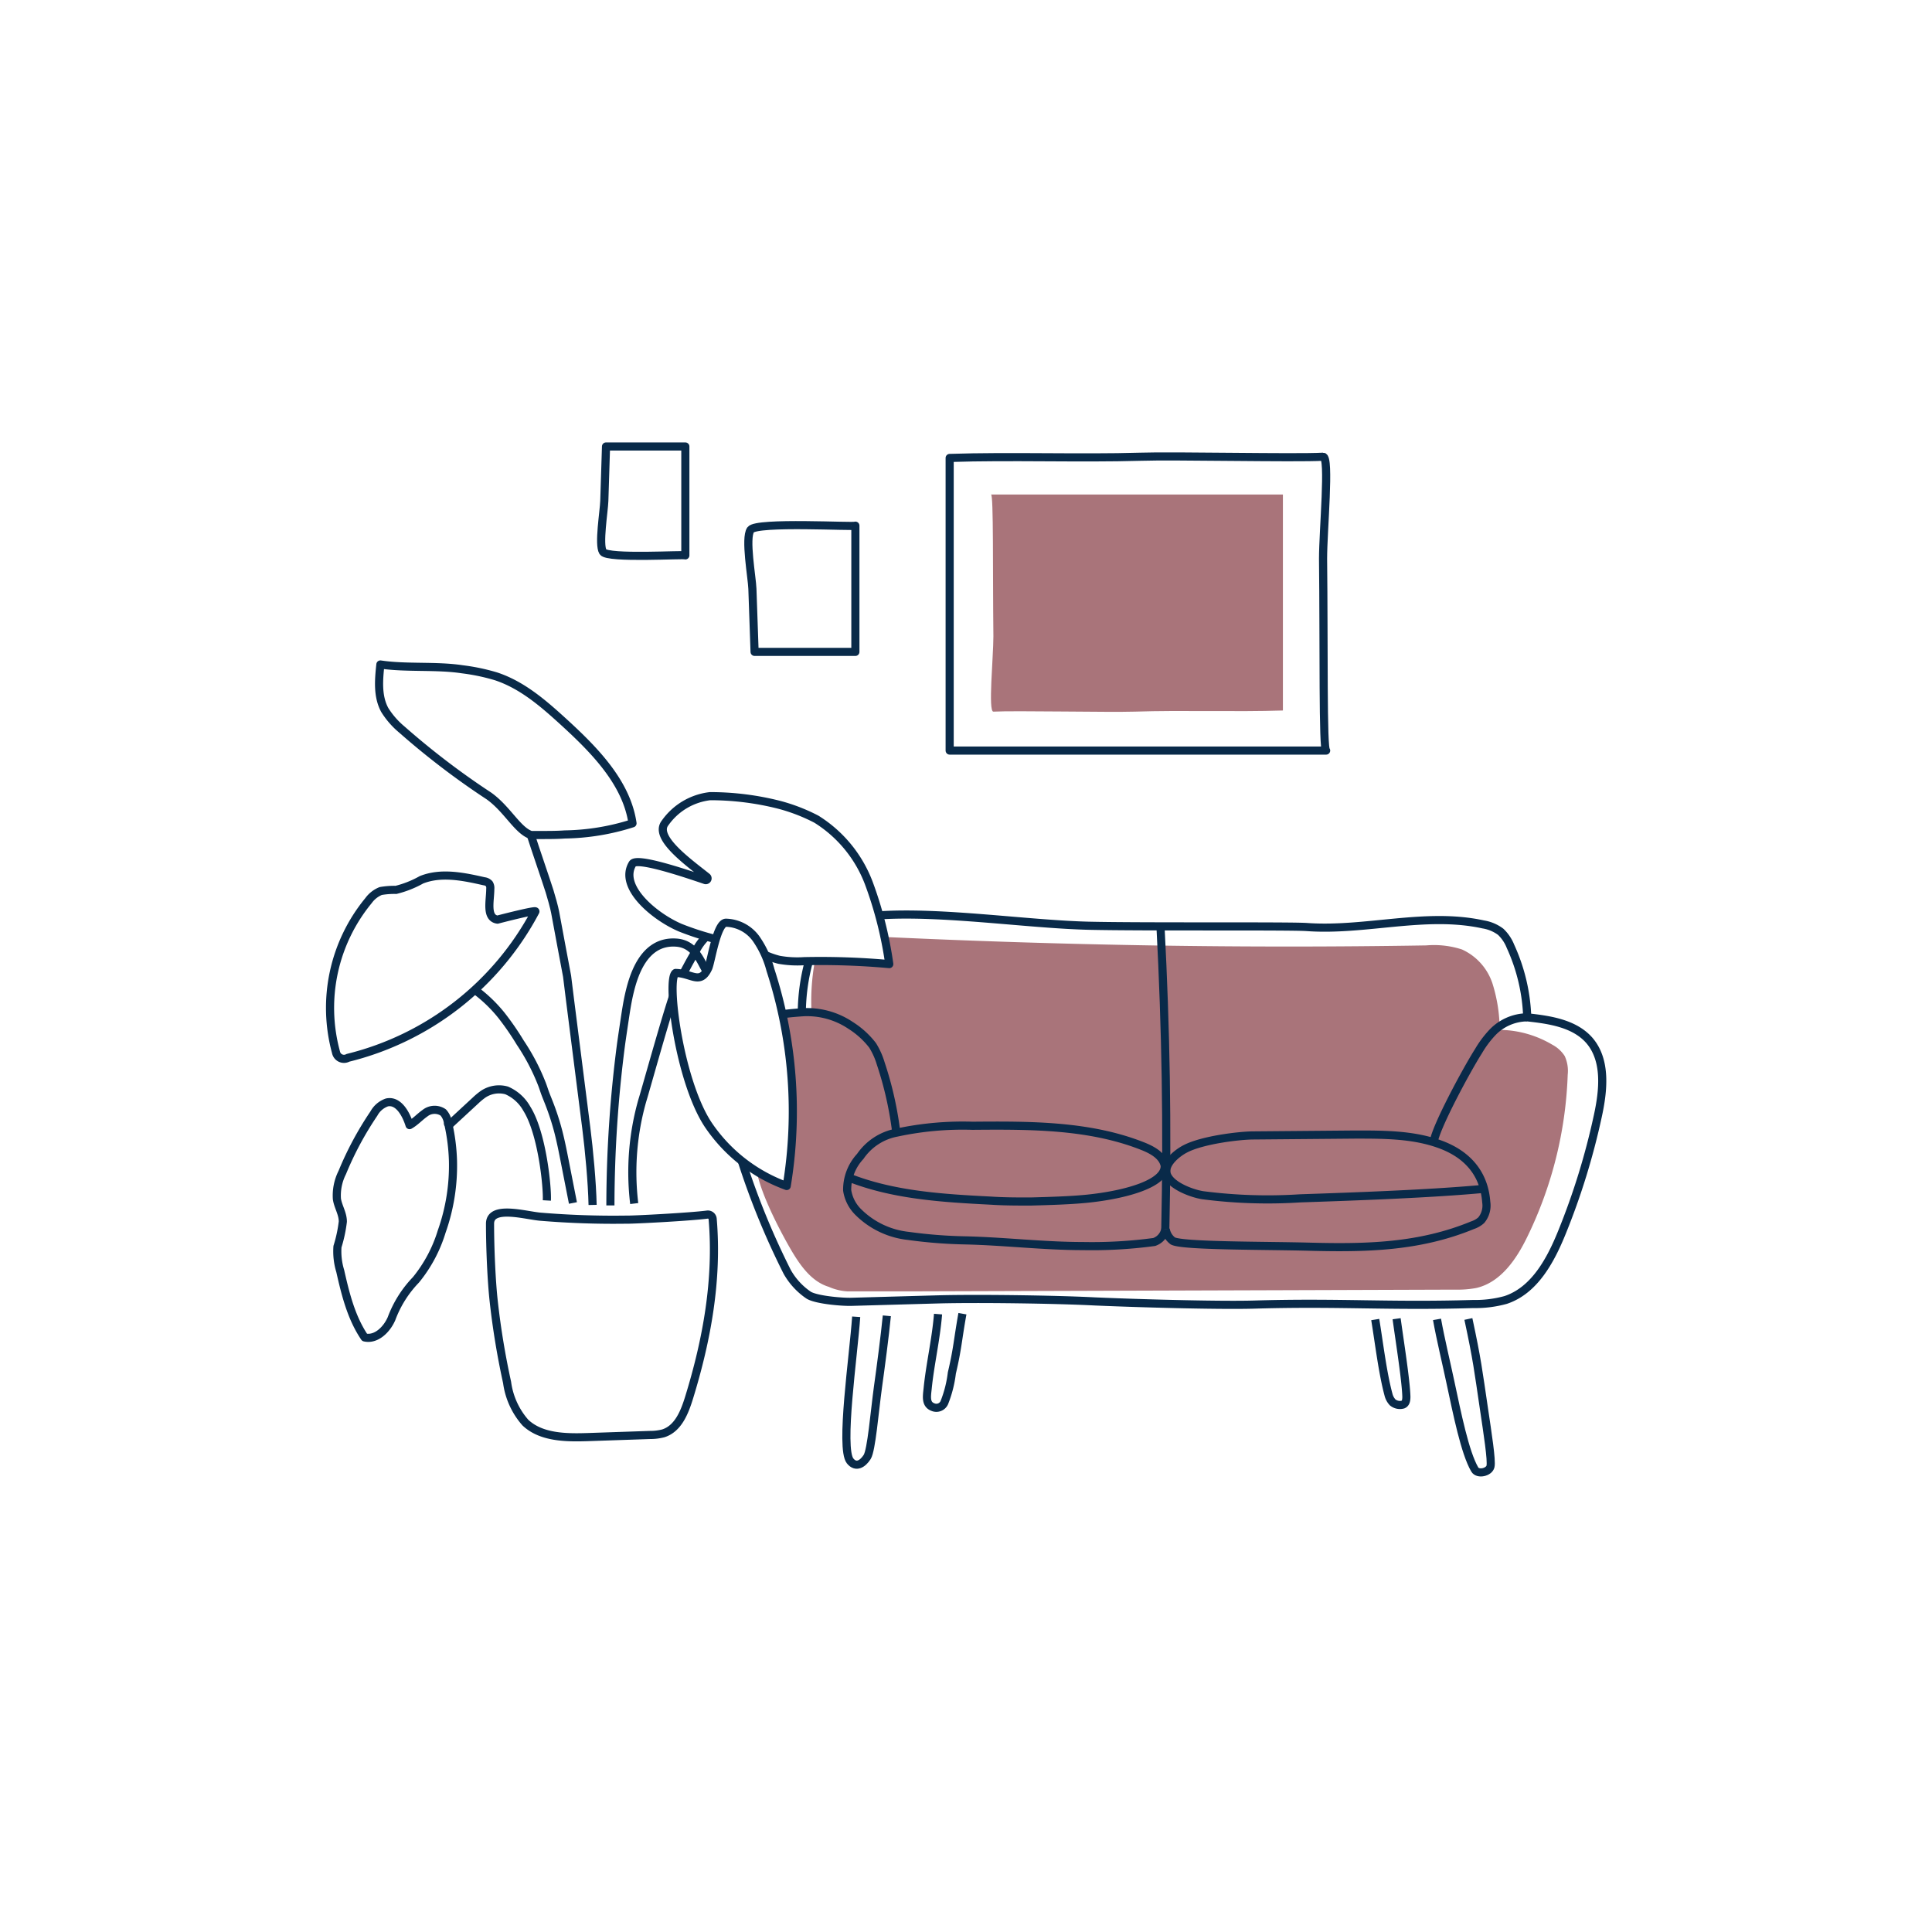 <svg xmlns="http://www.w3.org/2000/svg" viewBox="0 0 237.7 237.32"><defs><style>.cls-1{isolation:isolate;}.cls-2{opacity:0.73;}.cls-3{opacity:0.75;}.cls-4{opacity:0.04;mix-blend-mode:multiply;}.cls-5{opacity:0.8;}.cls-6{opacity:0.1;mix-blend-mode:hue;}.cls-7{opacity:0.85;}.cls-8{opacity:0.88;}.cls-9{opacity:0.95;}.cls-10{opacity:0.83;}.cls-11{opacity:0.93;}.cls-12{opacity:0.46;}.cls-13{fill:#A9747A;}.cls-14{fill:none;stroke:#092a49;stroke-linejoin:round;}.cls-15{fill:#A9747A;}</style></defs><title>covaya_icons</title><g class="cls-1"><g id="ICONS"><g id="PINK_BKGD" data-name="PINK BKGD"><path class="cls-13" d="M97.54,154.13c1.07,1.76,2.41,3.58,4.44,4.19a6.52,6.52,0,0,0,2.24.55l8.94,0,28.73-.09,22-.07,15.13-.05a12.56,12.56,0,0,0,2.6-.2c3-.68,4.94-3.53,6.26-6.24a49.33,49.33,0,0,0,5-20,4.38,4.38,0,0,0-.37-2.3,4.08,4.08,0,0,0-1.52-1.39,13,13,0,0,0-6.48-1.83,19.26,19.26,0,0,0-.87-5.65,7,7,0,0,0-3.77-4.24,11.16,11.16,0,0,0-4.39-.5c-22.53.37-44.62,0-67.13-1.06.53,1.64.8,1.61.49,3.63a42.21,42.21,0,0,0-8.63-.37,27.35,27.35,0,0,0-.36,6.17c-.61.16-3.13.09-3.74.24,2,8.93,1.21,14.43.73,20.74,0,.25-3.46-1.62-3.76-1.77C93.53,147,96.52,152.44,97.54,154.13Z"/><path class="cls-13" d="M157.84,87.41l0-26.57H121.93c.32,0,.2,9.52.29,17.45,0,2.55-.67,9.29,0,9.26,2.66-.14,14.24.1,17.41,0C145.43,87.36,152,87.6,157.84,87.41Z"/></g><g id="LINES"><path class="cls-14" d="M55.73,142.79a24.25,24.25,0,0,1-1.39,8.73,17.39,17.39,0,0,1-3.17,5.94,13.75,13.75,0,0,0-3,4.77c-.58,1.34-1.89,2.64-3.31,2.31-1.64-2.42-2.36-5.33-3-8.17a8.25,8.25,0,0,1-.34-3,17,17,0,0,0,.66-3.08c0-1-.59-1.84-.73-2.79a6.28,6.28,0,0,1,.66-3.25A40,40,0,0,1,46,137a2.93,2.93,0,0,1,1.6-1.37c1.42-.31,2.36,1.41,2.79,2.79.7-.39,1.23-1,1.9-1.47a1.9,1.9,0,0,1,2.24-.09,2.32,2.32,0,0,1,.57,1.2c0,.1,0,.21.08.31A23.87,23.87,0,0,1,55.73,142.79Z"/><path class="cls-14" d="M60.32,109.36a1,1,0,0,0-.13-.63,1,1,0,0,0-.63-.31c-2.55-.58-5.29-1.15-7.71-.18a12.46,12.46,0,0,1-3.13,1.24,9.74,9.74,0,0,0-1.88.14,3.46,3.46,0,0,0-1.5,1.18,20.76,20.76,0,0,0-4,18.66,1,1,0,0,0,1.47.68,35.79,35.79,0,0,0,23.06-18c.14-.25-4.68,1-4.66,1C59.75,112.93,60.32,110.8,60.32,109.36Z"/><path class="cls-14" d="M46.8,81.75c-.2,1.89-.38,3.91.54,5.6a10.11,10.11,0,0,0,2.12,2.42,95.65,95.65,0,0,0,10.67,8.14c2.27,1.6,3.55,4.28,5.21,4.82,2.47,0,3.08,0,4.15-.07a28.66,28.66,0,0,0,8.33-1.37c-.73-5-4.67-9-8.49-12.49-2.48-2.26-5.09-4.54-8.33-5.6a24.92,24.92,0,0,0-4.12-.86C53.66,81.85,50,82.23,46.8,81.75Z"/><path class="cls-14" d="M88.07,115.54a34.44,34.44,0,0,1-4.35-1.4c-3.09-1.3-7.64-5-5.9-7.87.52-.85,6.46,1.16,8.94,2a.22.22,0,0,0,.21-.38c-2.34-1.86-6.55-4.87-5.14-6.65a7.87,7.87,0,0,1,5.53-3.29A34.53,34.53,0,0,1,95.82,99a22.08,22.08,0,0,1,4.62,1.78,15.88,15.88,0,0,1,6.44,7.83,47.44,47.44,0,0,1,2.53,10,93.85,93.85,0,0,0-10.47-.36,12.75,12.75,0,0,1-3.09-.17,10.84,10.84,0,0,1-1.66-.57"/><path class="cls-14" d="M83.12,119.7c-1.16.77.45,13.27,4,18.65a19.76,19.76,0,0,0,9.67,7.56,56.36,56.36,0,0,0-2-26.58A12,12,0,0,0,93,115.45a4.74,4.74,0,0,0-3.68-1.93c-1.14,0-1.84,4.85-2.18,5.58C86.14,121.24,85.1,119.73,83.12,119.7Z"/><path class="cls-14" d="M87,149.43a.59.59,0,0,1,.68.52c.64,7.45-.7,14.86-2.9,22-.55,1.78-1.34,3.81-3.17,4.39a6.33,6.33,0,0,1-1.63.2l-7.62.26c-2.72.09-5.77.06-7.72-1.78a9.33,9.33,0,0,1-2.25-4.94,95.59,95.59,0,0,1-1.64-9.93c-.29-2.59-.46-6.63-.46-9.6,0-2.34,4.43-1,6.23-.86,3.49.29,7,.41,10.5.36C77.82,150.08,84.84,149.71,87,149.43Z"/><path class="cls-14" d="M99.52,118.26a24.54,24.54,0,0,0-.87,6.28c-.77.06-1.55.12-2.33.23"/><path class="cls-14" d="M91.25,142.78a94.1,94.1,0,0,0,5.6,13.69,8.5,8.5,0,0,0,2.67,2.89c1,.57,4.06.83,5.22.8l10.67-.3c4.82-.13,14.43,0,19.26.25,7.06.3,16,.5,19.63.39,10.58-.31,16.37.24,26.95-.07a14,14,0,0,0,4-.5c3.55-1.18,5.53-4.88,6.93-8.34a86.28,86.28,0,0,0,4.39-14.22c.7-3.18,1.09-6.88-1-9.34-1.83-2.12-4.89-2.57-7.67-2.87a22.7,22.7,0,0,0-2.06-8.73,5,5,0,0,0-1.2-1.79,4.86,4.86,0,0,0-2.15-.91c-7.1-1.56-14.45.84-21.71.32-2.17-.15-20.06,0-26.87-.16-7.56-.19-17.92-1.78-25.68-1.28"/><path class="cls-14" d="M105.34,162c-.33,4.8-2,16.13-.75,17.73.73.91,1.57.35,2.1-.48s.9-5.47,1.33-8.62c.32-2.27.87-6.45,1.09-8.75"/><path class="cls-14" d="M115.41,161.67c-.24,3.06-1,6.29-1.28,9.18-.11,1-.26,1.92.65,2.26a1.07,1.07,0,0,0,1.4-.54,14.56,14.56,0,0,0,.93-3.66c.71-3,.71-4,1.3-7.29"/><path class="cls-14" d="M169.2,162.34c.48,2.93.91,6.57,1.63,9.24a2.15,2.15,0,0,0,.51.95,1.42,1.42,0,0,0,1.27.27c.27-.11.43-.36.42-1-.06-2-.81-6.72-1.2-9.56"/><path class="cls-14" d="M176.8,162.32c.42,2.36,1.19,5.55,1.64,7.69.83,3.87,1.79,8.69,3,10.77.37.66,1.77.36,1.94-.37s-.37-4.16-.8-7.06c-.71-4.79-.83-6-1.92-11.08"/><path class="cls-14" d="M142.78,114c.66,12.64.87,24.59.59,37.24"/><path class="cls-14" d="M98.65,124.54a9.6,9.6,0,0,1,6,1.61,10.45,10.45,0,0,1,2.71,2.46,9.15,9.15,0,0,1,1,2.23,43.17,43.17,0,0,1,1.92,8.55"/><path class="cls-14" d="M176.39,140.51c.25-1.84,4.06-8.91,5.52-11.2a12.64,12.64,0,0,1,1.7-2.28,6,6,0,0,1,4.24-1.87"/><path class="cls-14" d="M143.37,151.22A2.07,2.07,0,0,1,142,152.8a57.31,57.31,0,0,1-8.79.5c-4.83,0-9.62-.59-14.45-.7a58.93,58.93,0,0,1-7-.55,10.28,10.28,0,0,1-6.23-3,4.74,4.74,0,0,1-1.3-2.61,6,6,0,0,1,1.61-4.17,7,7,0,0,1,4.5-2.93,38.59,38.59,0,0,1,9.3-.84c7.11-.06,14.43-.09,21,2.53,1.15.46,2.42,1.16,2.66,2.38.1,2.19-4.75,3.57-9.5,4.06-2.15.22-4.84.29-7,.35-1.63,0-3.27,0-4.9-.11-5.92-.3-12-.67-17.48-2.84"/><path class="cls-14" d="M182.56,146.26c-6.61.62-15.89.94-22.61,1.17a61.94,61.94,0,0,1-12-.39c-1.45-.24-4.12-1.27-4.43-2.71-.25-1.18,1.25-2.45,2.33-3,2.12-1.1,6.66-1.63,8.3-1.64l12.65-.11c3.53,0,7.15,0,10.45,1.23s5.36,3.58,5.61,7.1a2.81,2.81,0,0,1-.62,2.21,3,3,0,0,1-1.06.61c-6.52,2.69-13,2.83-20,2.65-5.62-.15-15.68-.07-16.88-.71a2.27,2.27,0,0,1-.88-1.44"/><path class="cls-15" d="M151,130.36a.83.83,0,0,0,.49.56,2.06,2.06,0,0,0,.74.13.87.87,0,0,0,.77-.23,1.13,1.13,0,0,0,0-1,1.58,1.58,0,0,0-.65-.46C151.66,129,150.74,129.34,151,130.36Z"/><path class="cls-15" d="M152.87,122.22a4.66,4.66,0,0,1-1.5.13c-.53,0-.44-.94-.42-1,.14-.45.72-.53,1.07-.6S153.5,121.5,152.87,122.22Z"/><path class="cls-15" d="M160.09,122.4a.88.88,0,0,0,.76-.05.91.91,0,0,0,.3-.94.8.8,0,0,0-.34-.43c-.49-.35-1.34-.64-1.7.08C158.63,122,159.62,122.28,160.09,122.4Z"/><path class="cls-15" d="M160.12,131.07a1,1,0,0,0,.83.23,1.19,1.19,0,0,0,1-1.05.87.87,0,0,0-.06-.43.61.61,0,0,0-.59-.29C160.75,129.51,159,130,160.12,131.07Z"/><path class="cls-15" d="M169,120.56a1.12,1.12,0,0,0-.32,0,.74.74,0,0,0-.51.74,1,1,0,0,0,.51.78,1.52,1.52,0,0,0,.94.16.93.93,0,0,0,.53-.22,1.16,1.16,0,0,0,.13-1.25C170,120.42,169.39,120.55,169,120.56Z"/><path class="cls-15" d="M169.6,131.22a.87.87,0,0,0,.69-.32.92.92,0,0,0-.06-1,.84.84,0,0,0-.47-.28c-.59-.14-1.49-.1-1.56.7C168.1,131.4,169.12,131.28,169.6,131.22Z"/><path class="cls-15" d="M175.6,130.2a.84.84,0,0,0,.72.2,1,1,0,0,0,.88-.92.78.78,0,0,0,0-.37.56.56,0,0,0-.52-.25C176.15,128.84,174.64,129.31,175.6,130.2Z"/><path class="cls-15" d="M176.17,121.82a.71.71,0,0,0,.47.45,2.05,2.05,0,0,0,.7.11.93.93,0,0,0,.74-.18.82.82,0,0,0-.05-.85,1.47,1.47,0,0,0-.61-.38C176.82,120.73,176,121,176.17,121.82Z"/><path class="cls-15" d="M134.82,130.13a.86.86,0,0,0-.49-.56,2.06,2.06,0,0,0-.74-.13.9.9,0,0,0-.78.23,1.17,1.17,0,0,0,.05,1,1.58,1.58,0,0,0,.65.46C134.13,131.45,135.05,131.15,134.82,130.13Z"/><path class="cls-15" d="M133.13,121a5,5,0,0,1,1.5-.13c.53,0,.45.94.43,1-.14.46-.73.54-1.07.6C133.5,122.63,132.5,121.77,133.13,121Z"/><path class="cls-15" d="M126.21,120.36a.88.88,0,0,0-.76,0,.92.92,0,0,0-.3.95.79.79,0,0,0,.34.43c.49.34,1.34.64,1.7-.09C127.67,120.73,126.68,120.48,126.21,120.36Z"/><path class="cls-15" d="M126.22,129.07a1,1,0,0,0-.83-.24,1.2,1.2,0,0,0-1,1.06.77.77,0,0,0,.06.43.62.62,0,0,0,.59.29C125.59,130.63,127.32,130.09,126.22,129.07Z"/><path class="cls-15" d="M117.89,122.07a1.23,1.23,0,0,0,.33,0,.74.74,0,0,0,.5-.75,1,1,0,0,0-.51-.77,1.46,1.46,0,0,0-.94-.16.87.87,0,0,0-.53.22,1.18,1.18,0,0,0-.13,1.25C116.89,122.2,117.49,122.07,117.89,122.07Z"/><path class="cls-15" d="M117.54,128.63a.94.94,0,0,0-.69.32.92.92,0,0,0,.07,1,.81.81,0,0,0,.47.28c.59.14,1.48.1,1.56-.7C119,128.45,118,128.57,117.54,128.63Z"/><path class="cls-15" d="M111.25,128.37a.88.88,0,0,0-.72-.2,1,1,0,0,0-.88.92.76.76,0,0,0,0,.37.51.51,0,0,0,.52.25C110.7,129.73,112.21,129.27,111.25,128.37Z"/><path class="cls-15" d="M110.63,120a.71.71,0,0,0-.47-.45,2.09,2.09,0,0,0-.7-.11.92.92,0,0,0-.74.19.84.84,0,0,0,0,.85,1.56,1.56,0,0,0,.62.37C110,121.06,110.85,120.82,110.63,120Z"/><path class="cls-14" d="M55.2,138.45l3.31-3.06a8.44,8.44,0,0,1,.93-.77,3.5,3.5,0,0,1,2.89-.47,5.2,5.2,0,0,1,2.48,2.24c1.9,3,2.56,9.72,2.47,11.3"/><path class="cls-14" d="M70.49,148l-1-5.09c-.25-1.28-.5-2.55-.83-3.81a31.56,31.56,0,0,0-1.22-3.67c-.13-.33-.27-.67-.39-1s-.23-.69-.35-1A26.32,26.32,0,0,0,64,128.26a33.73,33.73,0,0,0-2.31-3.35,17.61,17.61,0,0,0-3.33-3.18"/><path class="cls-14" d="M72.91,148.24c-.06-2.78-.43-6.73-.78-9.49l-2-15.75-.36-2.9s-1.32-7-1.47-7.87c-.1-.56-.5-2-.68-2.56-.51-1.6-1.8-5.34-2.31-6.94"/><path class="cls-14" d="M75.1,148.3a154.54,154.54,0,0,1,1.31-19.83c.14-1,.29-2,.44-3s.3-2,.52-3c.49-2.16,1.71-6.83,5.88-6.5,2.36.19,3,2.49,3.67,3.48"/><path class="cls-14" d="M82.78,122.65c-1.16,3.51-3.47,11.88-3.75,12.73a32.26,32.26,0,0,0-1,12.69"/><path class="cls-14" d="M84,119.9c.32-.61,1.06-2,1.49-2.69"/><path class="cls-14" d="M85.5,117.21a6.48,6.48,0,0,1,1.42-2"/><path class="cls-14" d="M92.84,80.2h12.4V64.67c0,.19-12.17-.52-12.89.51s.17,5.85.22,7.26Z"/><path class="cls-14" d="M74.56,54.93h9.76V68.33c0-.16-9.58.45-10.14-.44s.13-5,.17-6.26Z"/><path class="cls-14" d="M116.84,56.34l0,36h46.32c-.42,0-.26-12.89-.38-23.62,0-3.45.86-12.57,0-12.53-3.43.19-18.37-.14-22.46,0C132.85,56.41,124.34,56.09,116.84,56.34Z"/></g></g></g></svg>